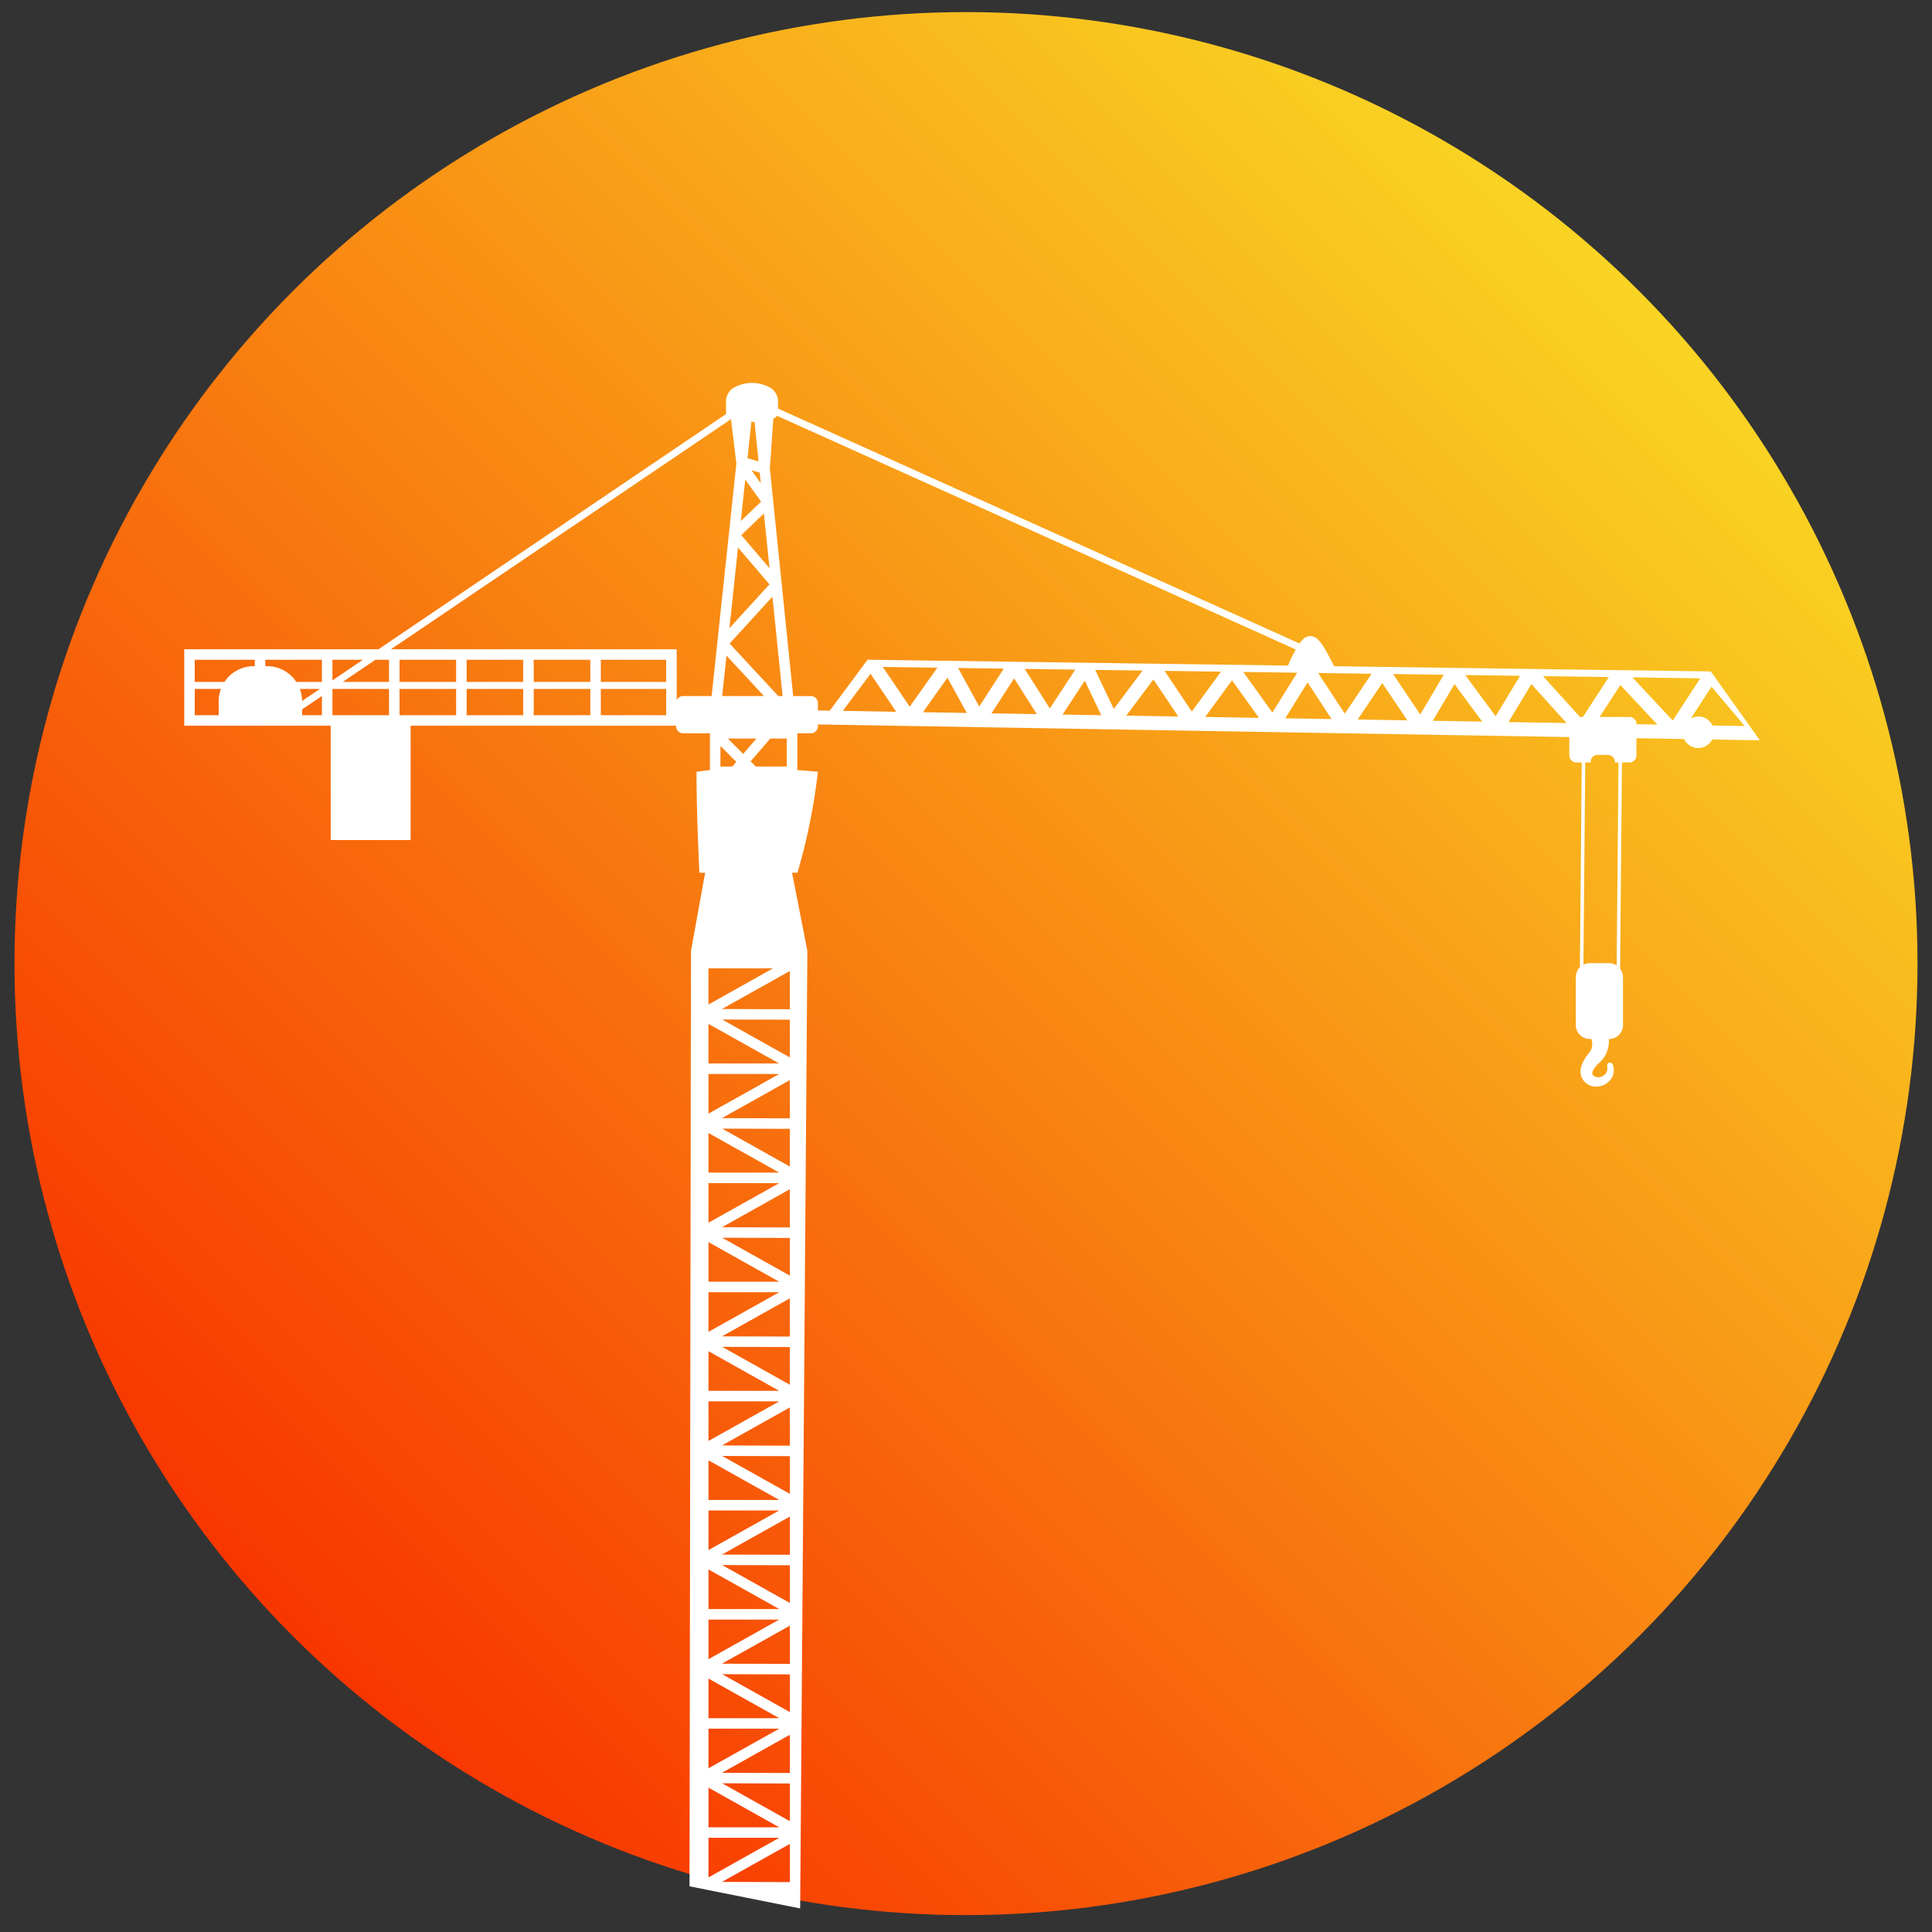 <svg id="Layer_1" data-name="Layer 1" xmlns="http://www.w3.org/2000/svg" xmlns:xlink="http://www.w3.org/1999/xlink" viewBox="0 0 200 200"><rect x="0" y="0" width="200" height="200" fill="#333333" stroke="none"/><defs><style>.cls-1{fill:url(#linear-gradient);}.cls-2{fill:#fff;}</style><linearGradient id="linear-gradient" x1="30.35" y1="169.402" x2="169.65" y2="30.102" gradientUnits="userSpaceOnUse"><stop offset="0" stop-color="#f83600"/><stop offset="1" stop-color="#f9d423"/></linearGradient></defs><circle class="cls-1" cx="100" cy="99.752" r="98.5"/><path class="cls-2" d="M19.072,75.123H34.232V86.961h8.275V75.123H69.989V75.183a.725.725,0,0,0,.725.725h2.778v3.815c-.477.046-.943.103-1.389.172,0,4.772.302,10.449.302,10.449h.593l-1.469,8.094-.15,96.832,11.453,2.291L83.579,98.437,81.994,90.343h.558A61.496,61.496,0,0,0,84.666,79.894s-.834-.087-2.129-.174v-3.812h1.404a.725.725,0,0,0,.725-.725v-.19l77.792,1.309v1.902a.725.725,0,0,0,.725.725h.559l-.192,21.201a1.445,1.445,0,0,0-.425,1.025v4.953a1.45,1.45,0,0,0,1.45,1.45h.18a.868.868,0,0,0,.018.12l.006.026.014.063c.002.012.007.019.011.043l.013.094a1.515,1.515,0,0,1,.006.26,1.767,1.767,0,0,1-.047.324,1.294,1.294,0,0,1-.157.333c-.045.105-.266.329-.415.56a3.832,3.832,0,0,0-.425.78,2.012,2.012,0,0,0-.135,1.081,1.509,1.509,0,0,0,.656.965,1.713,1.713,0,0,0,.991.282,1.894,1.894,0,0,0,1.45-.747,1.62,1.62,0,0,0,.279-.605,1.51,1.51,0,0,0,.03-.501,1.397,1.397,0,0,0-.057-.305l-.028-.105a.301.301,0,0,0-.591.104l.005.058.006.072a.796.796,0,0,1,.007.198.825.825,0,0,1-.061.281.865.865,0,0,1-.199.295,1.086,1.086,0,0,1-.363.224,1.009,1.009,0,0,1-.455.049.627.627,0,0,1-.36-.17.325.325,0,0,1-.124-.264.946.946,0,0,1,.14-.37,2.594,2.594,0,0,1,.345-.445c.07-.076.127-.127.202-.199a2.551,2.551,0,0,0,.267-.269,2.852,2.852,0,0,0,.477-.696,3.335,3.335,0,0,0,.22-.666,3.19,3.19,0,0,0,.072-.528q.003-.112.005-.199c0-.05-.003-.1-.006-.143h.013a1.45,1.45,0,0,0,1.45-1.45v-4.953a1.438,1.438,0,0,0-.302-.877l.193-21.349h.771a.725.725,0,0,0,.725-.725V76.419l4.935.083a1.621,1.621,0,0,0,2.91.049l4.933.083-5.077-7.127-38.989-.542c-.201-.383-.547-1.039-.75-1.41-.376-.688-.951-1.711-1.706-1.711-.474,0-.8.294-1.13.771L80.544,42.296v-.816a1.752,1.752,0,0,0-.646-1.245,3.816,3.816,0,0,0-4.098,0,1.752,1.752,0,0,0-.646,1.245v1.178a.652.652,0,0,0,.029.189L39.181,67.21H19.072ZM164.105,78.929h.558v-.061a.725.725,0,0,1,.725-.725h1.057a.725.725,0,0,1,.725.725v.061h.377l-.19,21.012a1.439,1.439,0,0,0-.788-.235h-1.993a1.433,1.433,0,0,0-.66.166ZM81.767,183.539l-7.03-.021,7.03-3.936Zm0-11.295-7.031-.021,7.031-3.936Zm0-11.295-7.031-.02,7.031-3.937Zm0-11.295-7.031-.021,7.031-3.937Zm0-11.295-7.031-.021,7.031-3.937Zm0-11.295-7.032-.021,7.032-3.937Zm0-11.295-7.032-.021,7.032-3.937Zm0-11.295L74.734,104.453l7.033-3.937Zm0,90.36-7.03-.02,7.03-3.936ZM73.341,190.247h7.326l-7.326,4.102Zm8.425-1.717-7.008-3.924,7.008.02Zm-8.425-9.578h7.326l-7.326,4.102Zm8.425-1.717-7.009-3.924,7.009.021Zm-8.425-9.578h7.326l-7.326,4.102Zm8.425-1.717-7.009-3.925,7.009.021Zm-8.425-9.578h7.325l-7.325,4.102Zm8.425-1.717-7.01-3.924,7.01.02Zm-8.425-9.578h7.325L73.341,149.168Zm8.425-1.717-7.01-3.925,7.01.021Zm-8.425-9.578h7.325l-7.325,4.101Zm8.425-1.717-7.01-3.925,7.01.021Zm-8.425-9.579h7.325l-7.325,4.101Zm8.425-1.716L74.756,116.835l7.011.021Zm-8.425-9.579h7.324l-7.324,4.101Zm8.425-1.716-7.011-3.926,7.011.021Zm-8.425-5.479v-3.738h6.676Zm8.425,98.761M73.341,185.058l7.326,4.102H73.341Zm0-11.295,7.325,4.101H73.341Zm0-11.295,7.325,4.101H73.341Zm0-11.295,7.325,4.101H73.341Zm0-11.295,7.325,4.101H73.341Zm0-11.295,7.324,4.101H73.341Zm0-11.295,7.324,4.1H73.341Zm0-11.295,7.323,4.1H73.341ZM20.159,68.297h6.221v.665h-.12a3.62,3.62,0,0,0-3.025,1.631H20.159Zm40.952,2.295H55.251V68.297h5.859Zm1.087-2.295h6.765v2.295H62.197Zm-31.158,3.02h2.072l-1.84,1.246A3.622,3.622,0,0,0,31.04,71.317Zm-3.573-2.355v-.665h5.859v2.295H30.674a3.62,3.62,0,0,0-3.025-1.631Zm12.805-.665v2.295H35.477l3.391-2.295Zm1.087,0h5.859v2.295H41.359Zm6.946,0h5.859v2.295H48.305Zm12.805,3.02v2.718H55.251V71.317Zm-6.946,2.718H48.305V71.317h5.859Zm-6.946,0H41.359V71.317h5.859Zm-12.805,0V71.317h5.859v2.718Zm-1.087,0H31.272v-.598L33.326,72.048Zm4.249-5.738-3.162,2.14V68.297Zm2.9-1.087L75.673,43.39l.556,4.603-2.561,24.061H70.714a.724.724,0,0,0-.664.436V67.21ZM74.579,79.351V77.223l1.645,1.647-.414.48Zm3.661,0-.534-.535,2.036-2.363h1.708v2.898Zm-1.304-1.306-1.589-1.591h2.96ZM75.206,67.869l3.88,4.186H74.761Zm1.192-11.193,3.256,3.817-4.146,4.54Zm2.129-8.911L77.382,47.436l.404-3.796.325.055Zm-1.381,1.883,1.643,2.277-2.1,2.014Zm1.613.376L77.793,48.685l.854.246Zm.902,8.802-2.923-3.427,2.342-2.246ZM81.016,72.054h-.447l-5.038-5.435,4.431-4.852Zm81.154,2.793-6.01-.101,2.37-3.923Zm-8.735-.147-5.115-.086,2.25-3.797ZM145.685,74.57l-5.136-.086,2.541-3.779Zm-7.839-.132-4.795-.081,2.308-3.712Zm-7.517-.126-5.568-.094,2.775-3.791Zm-8.354-.141-5.384-.091,2.811-3.746Zm-7.974-.134-4.004-.067,2.3-3.508Zm-6.666-.112-4.697-.079,2.342-3.619Zm-7.252-.122-4.539-.076,2.534-3.572Zm-9.964-4.051,2.657,3.928-5.532-.093Zm1.269-.712,5.648.078-2.863,4.037Zm7.79.109,4.731.066-2.539,3.922Zm6.895.096,5.241.073-2.635,4.02Zm7.299.102,4.909.068-2.983,3.975Zm7.18.1,5.848.081-3.024,4.13Zm8.146.113,5.584.078-2.564,4.122Zm13.292.185-2.778,4.132-2.76-4.209Zm2.222.031,5.248.073-2.437,4.114Zm7.467.104,5.682.079L154.828,74.147Zm14.867.207-2.683,4.133h-.306l-3.824-4.228Zm9.465.132-2.844,4.372L168.98,70.119Zm1.166.866,3.437,4.075-3.336-.056a1.608,1.608,0,0,0-2.241-.728Zm-7.77,3.887v-.026a.725.725,0,0,0-.725-.725h-3.091l2.147-3.307,3.834,4.094Zm-84.738-1.426v-.764a.725.725,0,0,0-.725-.725h-1.833L79.696,48.502l.359-5.169a.758.758,0,0,0,.374-.293l53.713,24.195-.04.068a12.939,12.939,0,0,0-.766,1.596l-43.075-.599-.444-.012L85.901,73.564Zm-15.704.492H62.197V71.317h6.765Zm-48.803,0V71.317h2.709a3.605,3.605,0,0,0-.233,1.269v1.45Z"/></svg>